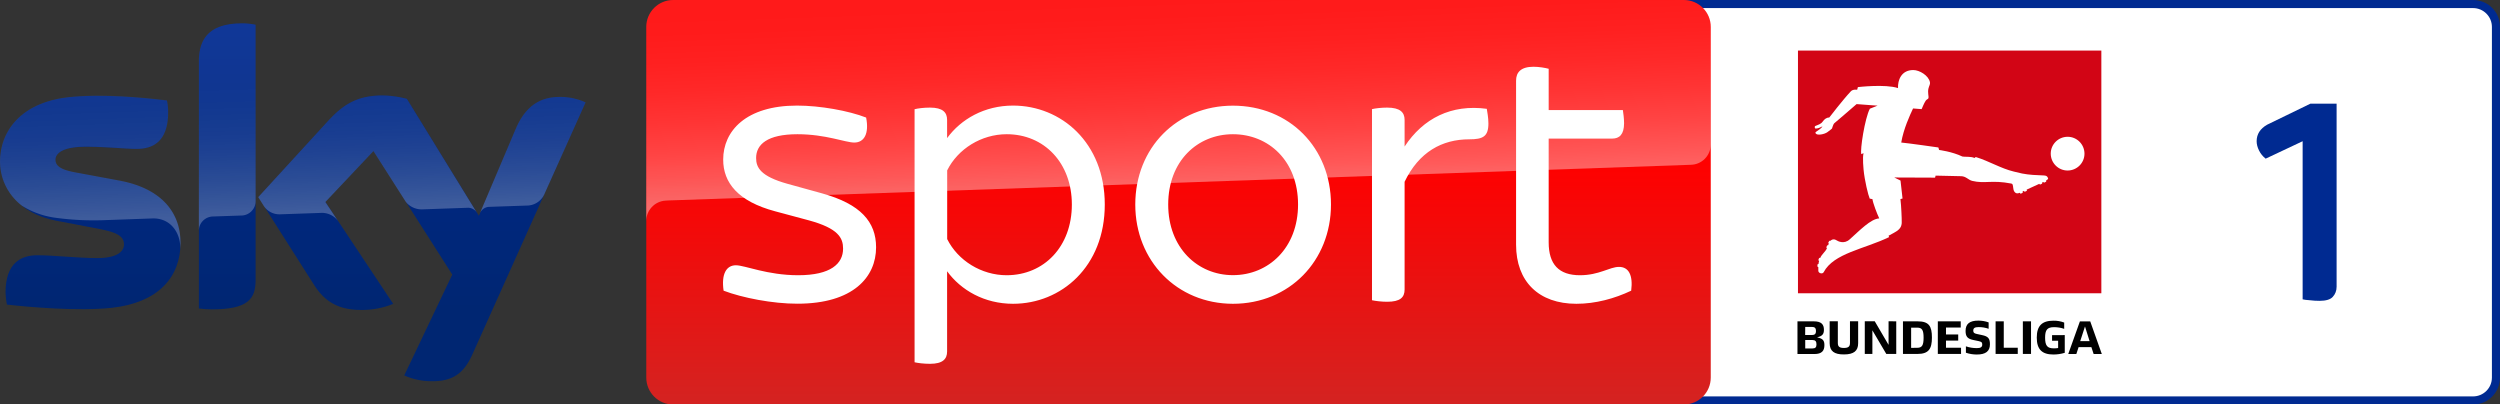 <?xml version="1.0" encoding="UTF-8"?>
<svg width="800" height="129.44" version="1.1" xmlns="http://www.w3.org/2000/svg">
	<rect width="100%" height="100%" fill="#333333" stroke="none"/>
	<defs>
		<linearGradient id="A" x1="1456.7" x2="1456.7" y2="500" gradientTransform="matrix(.259 0 0 .259 .013 .001)" gradientUnits="userSpaceOnUse">
			<stop stop-color="red" offset=".4"/>
			<stop stop-color="#d42321" offset="1"/>
		</linearGradient>
		<linearGradient id="B" x1="1459.5" x2="1450.8" y1="233.73" y2="-15.325" gradientTransform="matrix(.259 0 0 .259 .013 .001)" gradientUnits="userSpaceOnUse">
			<stop stop-color="#fff" offset="0"/>
			<stop stop-color="#fff" stop-opacity=".835" offset=".12"/>
			<stop stop-color="#fff" stop-opacity=".658" offset=".269"/>
			<stop stop-color="#fff" stop-opacity=".511" offset=".42"/>
			<stop stop-color="#fff" stop-opacity=".397" offset=".568"/>
			<stop stop-color="#fff" stop-opacity=".315" offset=".716"/>
			<stop stop-color="#fff" stop-opacity=".266" offset=".86"/>
			<stop stop-color="#fff" stop-opacity=".25" offset="1"/>
		</linearGradient>
		<linearGradient id="C" x1="361.92" x2="361.92" y1="28.806" y2="471.22" gradientTransform="matrix(.259 0 0 .259 .013 .001)" gradientUnits="userSpaceOnUse">
			<stop stop-color="#002a91" offset="0"/>
			<stop stop-color="#002672" offset=".8"/>
		</linearGradient>
		<linearGradient id="D" x1="365.45" x2="359.6" y1="263.25" y2="95.751" gradientTransform="matrix(.259 0 0 .259 .013 .001)" gradientUnits="userSpaceOnUse">
			<stop stop-color="#fff" offset="0"/>
			<stop stop-color="#fff" stop-opacity=".835" offset=".12"/>
			<stop stop-color="#fff" stop-opacity=".658" offset=".269"/>
			<stop stop-color="#fff" stop-opacity=".511" offset=".42"/>
			<stop stop-color="#fff" stop-opacity=".397" offset=".568"/>
			<stop stop-color="#fff" stop-opacity=".315" offset=".716"/>
			<stop stop-color="#fff" stop-opacity=".266" offset=".86"/>
			<stop stop-color="#fff" stop-opacity=".25" offset="1"/>
		</linearGradient>
	</defs>
	<g>
		<path d="m485.35 9.6014e-4v129.44h306.03c4.763 0 8.62-3.856 8.62-8.62v-112.2c0.026-4.763-3.83-8.621-8.62-8.621z" fill="#002a91"/>
		<path d="m485.35 2.589v124.26h306.03c3.333 5e-3 6.036-2.698 6.031-6.031v-112.2c0-3.314-2.692-6.033-6.031-6.033z" fill="#fff"/>
		<path d="m583.81 110.44c0 1.864-0.88 2.848-3.21 2.848h-5.41v-10.459h5.204c2.433 0 3.262 0.958 3.262 2.718 0 1.346-0.518 1.967-1.942 2.33l-0.259 0.078 0.233 0.052c1.605 0.362 2.123 0.958 2.123 2.433zm-6.161-3.236h2.2c0.88 0 1.269-0.388 1.269-1.269 0-0.906-0.362-1.32-1.269-1.32h-2.175zm3.624 2.977c0-0.958-0.388-1.372-1.269-1.372h-2.33v2.692h2.33c0.932 0 1.269-0.388 1.269-1.32zm4.22-0.311v-7.067h2.615v6.964c0 1.139 0.518 1.579 1.942 1.579 1.398 0 1.942-0.44 1.942-1.579v-6.964h2.615v7.042c0 2.459-1.424 3.573-4.53 3.573-3.158 0.026-4.556-1.087-4.582-3.547zm21.306-7.042v10.433h-3.184l-4.453-7.559v7.559h-2.433v-10.459h3.184l4.427 7.559v-7.559zm2.149 0h4.66c3.65 0 4.608 1.502 4.608 5.204 0 3.624-1.061 5.229-4.608 5.229h-4.66zm4.582 8.465c1.527 0 2.019-0.803 2.019-3.236 0-2.433-0.492-3.21-2.019-3.21h-1.967v6.472zm6.601-8.465h7.3v1.993h-4.712v2.2h3.909v1.967h-3.909v2.278h4.815v1.993h-7.43v-10.433zm8.957 10.045v-2.045c1.113 0.388 2.304 0.57 3.495 0.57 1.191 0 1.734-0.311 1.734-1.139 0-0.699-0.233-0.906-1.191-1.113l-1.734-0.362c-1.812-0.388-2.408-1.113-2.408-2.899 0-2.278 1.346-3.288 4.064-3.288 1.139 0 2.252 0.181 3.314 0.57v2.045c-1.01-0.362-2.097-0.544-3.184-0.544-1.294 0-1.734 0.337-1.734 1.139 0 0.673 0.311 0.88 1.139 1.061l1.683 0.362c1.967 0.414 2.511 1.087 2.511 2.951 0 2.226-1.372 3.262-4.194 3.262-1.165 0-2.356-0.181-3.495-0.57zm9.501-10.045h2.615v8.44h4.479v1.993h-7.093zm8.724 0h2.615v10.433h-2.615zm13.41 4.401v5.67c-1.165 0.362-2.382 0.544-3.624 0.544-3.624 0-5.333-1.605-5.333-5.41 0-3.805 1.709-5.411 5.333-5.411 1.165-0.026 2.33 0.181 3.443 0.595v2.019c-1.036-0.362-2.123-0.544-3.236-0.544-2.2 0-2.874 0.88-2.874 3.365 0 2.589 0.725 3.417 2.796 3.417 0.466 0 0.906-0.026 1.372-0.104v-2.33h-1.942v-1.786zm8.517 3.857h-4.09l-0.725 2.2h-2.589l3.728-10.433h3.314l3.702 10.433h-2.615zm-2.045-6.627-1.527 4.712h3.003z"/>
		<path d="m575.35 16.182h97.081v77.664h-97.081z" fill="#d20515"/>
		<path d="m655.39 57.084c0.052 0.181-0.129 0.337-0.466 0.57l-0.207 0.129 0.078 0.129c0.052 0.104-0.026 0.233-0.181 0.311l-0.311 0.155c-0.155 0.078-0.311 0.052-0.362-0.026l-0.078-0.129-0.414 0.207 0.052 0.129c0.052 0.104-0.052 0.233-0.181 0.285l-0.311 0.155c-0.155 0.078-0.311 0.052-0.362-0.052l-0.052-0.129c-1.243 0.595-2.641 1.217-4.064 1.864l0.078 0.181c0.052 0.104-0.052 0.233-0.181 0.285l-0.337 0.155c-0.155 0.078-0.311 0.052-0.337-0.052l-0.078-0.181-0.466 0.233 0.078 0.181c0.052 0.104-0.052 0.233-0.181 0.285l-0.311 0.155c-0.155 0.078-0.311 0.052-0.362-0.052l-0.078-0.181c-0.647 0.259-1.372 0.388-1.89-0.595-0.233-0.44-0.233-1.476-0.414-2.019-0.078-0.181-0.233-0.311-0.414-0.337-6.317-1.217-8.465 0.129-12.53-0.854-1.269-0.311-1.967-1.476-3.547-1.502l-8.155-0.181-0.181 0.647-13.047-0.052 1.993 0.984 0.647 5.747s-0.518 0.155-0.673 0.181c0.129 1.139 0.259 2.692 0.311 4.09 0.052 1.269 0.129 2.563 0.104 3.391 0 0.544-0.129 1.087-0.388 1.553-0.259 0.414-0.57 0.777-0.984 1.061-0.129 0.078-0.621 0.44-1.217 0.751-0.57 0.337-1.294 0.699-1.631 0.88 0.052 0.155 0.104 0.311 0.181 0.44-7.922 3.832-17.76 5.152-20.944 11.236-0.388 0.699-1.657 0.337-1.709-0.414v-1.243h-0.104c-0.104 0-0.181-0.129-0.181-0.311v-0.362c0-0.155 0.104-0.285 0.207-0.285h0.129c0.052-0.362 0.104-0.699 0.207-1.036l-0.129-0.052c-0.104-0.026-0.129-0.181-0.078-0.337l0.129-0.337c0.052-0.155 0.181-0.259 0.285-0.233l0.129 0.052c0.57-1.32 1.657-1.916 2.175-3.158l-0.078-0.026c-0.104-0.026-0.129-0.181-0.078-0.337l0.129-0.337c0.052-0.155 0.181-0.259 0.285-0.207l0.078 0.026c0.078-0.181 0.155-0.388 0.259-0.57l-0.104-0.078c-0.104-0.052-0.104-0.207 0-0.362l0.181-0.311c0.078-0.129 0.233-0.207 0.311-0.155l0.052 0.026h0.052c0.026 0 0.026 0 0.052-0.026l0.155-0.155c0.492-0.362 1.165-0.388 1.683-0.026 0.492 0.311 2.459 1.424 4.323-0.285 3.107-2.77 6.705-6.55 9.424-6.679-0.751-1.579-2.019-4.919-2.175-6.161l-0.88-0.181c-0.466-1.036-1.631-5.747-1.967-9.32 0 0-0.388-3.832 0-5.178-0.207-0.026-0.595 0.285-0.699 0.285-0.492-1.217 1.113-11.546 2.718-14.549l2.459-0.984c-0.259-0.026-2.019-0.104-6.705-0.492-2.615 2.33-5.644 4.815-7.171 6.161-0.259 0.181-0.699 1.657-0.699 1.657s-0.751 0.673-1.476 1.165c-0.932 0.673-3.262 1.165-3.754 0.388-0.104-0.181-0.104-0.285 0-0.388 0.362-0.388 1.709-1.01 2.175-1.864-0.751 0.388-1.553 0.751-2.2 0.699-0.285 0-0.414-0.699-0.052-0.828 0.984-0.414 1.76-0.595 2.33-1.398 0.57-0.802 1.243-1.294 2.123-1.32 0 0 4.349-5.669 6.886-8.362 0.699-0.751 2.019-0.492 2.019-0.492l0.233-0.854s8.75-1.036 12.84 0.311c-0.104-2.485 1.01-5.773 4.893-5.773 1.993 0 4.919 1.76 5.333 3.909 0.129 0.647-0.259 1.087-0.466 1.942-0.337 1.269 0.129 2.666 0 3.107-0.104 0.362-0.518 0.337-0.88 0.828-0.311 0.492-0.57 0.984-0.803 1.527l-0.518 1.191-2.744-0.207c-1.01 2.149-3.055 6.55-3.78 10.899 2.149 0.181 11.882 1.579 11.882 1.579l0.233 0.803s4.09 0.492 7.456 2.097c0.751 0.181 2.641-0.104 3.883 0.466 0.078-0.052 0.285-0.259 0.388-0.311 4.375 1.346 7.999 3.65 12.194 4.66l2.641 0.621c1.113 0.207 2.252 0.362 3.391 0.44 1.346 0.104 2.097 0.078 3.081 0.155 0.699 0.052 1.553-0.078 1.838 0.958m6.265-13.307c-2.977 0-5.41 2.408-5.41 5.385s2.408 5.411 5.385 5.411 5.41-2.408 5.41-5.385c0-3.003-2.433-5.411-5.385-5.411z" fill="#fff"/>
		<path d="m215.43 9.6014e-4h323.39c4.763 0 8.621 3.857 8.621 8.621v112.2c0 4.763-3.857 8.621-8.621 8.621h-323.39c-4.763 0-8.621-3.857-8.621-8.621v-112.2c0-4.763 3.857-8.621 8.621-8.621z" fill="url(#A)"/>
		<path d="m213.01 64.203 0.828-0.052 327.15-11.416c3.599-0.026 6.472-2.977 6.446-6.55v-37.564c0-4.763-3.857-8.621-8.621-8.621h-323.39c-4.763 0-8.621 3.857-8.621 8.621v62.313c-0.104-3.547 2.666-6.55 6.213-6.731z" fill="url(#B)" opacity=".4"/>
		<path d="m129.35 120.15c2.718 1.191 5.644 1.838 8.595 1.838 6.757 0.155 10.459-2.433 13.177-8.491l36.269-80.745c-2.356-1.061-4.919-1.657-7.508-1.734-4.686-0.104-10.951 0.854-14.912 10.381l-11.728 27.648-23.04-37.434c-2.537-0.673-5.152-1.036-7.766-1.087-8.155 0-12.686 2.977-17.397 8.103l-22.393 24.438 17.992 28.322c3.34 5.152 7.715 7.792 14.834 7.792 3.547 0.052 7.067-0.595 10.356-1.942l-21.695-32.619 15.377-16.284 25.215 39.531zm-47.557-30.522c0 5.954-2.33 9.372-13.98 9.372-1.398 0-2.796-0.104-4.168-0.285v-78.985c0-6.006 2.045-12.271 13.773-12.271 1.476 0 2.951 0.155 4.375 0.44zm-24.024-11.935c0 11.132-7.275 19.209-22.031 20.814-10.692 1.139-26.173-0.207-33.525-1.036-0.259-1.269-0.414-2.563-0.44-3.883 0-9.682 5.229-11.908 10.148-11.908 5.126 0 13.177 0.906 19.157 0.906 6.601 0 8.595-2.226 8.595-4.375 0-2.77-2.641-3.935-7.766-4.919l-14.031-2.692c-11.65-2.226-17.863-10.277-17.863-18.821 0-10.381 7.352-19.054 21.824-20.658 10.951-1.191 24.283 0.155 31.583 1.036 0.259 1.217 0.388 2.459 0.388 3.728 0 9.682-5.126 11.779-10.045 11.779-3.78 0-9.656-0.699-16.361-0.699-6.809 0-9.656 1.89-9.656 4.168 0 2.433 2.692 3.417 6.964 4.168l13.383 2.485c13.746 2.511 19.674 10.329 19.674 19.908z" fill="url(#C)"/>
		<path d="m187.4 32.748-13.281 29.564c-1.036 2.123-3.184 3.469-5.54 3.469l-12.116 0.414c-1.32 0.078-2.485 0.958-2.951 2.2v-0.026l11.443-26.976c3.987-9.526 10.252-10.484 14.912-10.381 2.615 0.078 5.152 0.673 7.533 1.734zm-34.794 35.338-22.419-36.45c-2.537-0.673-5.152-1.036-7.766-1.087-8.155 0-12.686 2.977-17.397 8.103l-22.393 24.438 1.786 2.822c1.165 1.76 3.184 2.77 5.307 2.666l12.762-0.44a6.387 6.387 0 0 1 5.644 2.537l-4.013-6.032 15.377-16.284 10.329 16.181c1.269 1.605 3.236 2.511 5.281 2.459l14.678-0.518c1.139 0 2.226 0.621 2.822 1.605zm-75.205-60.604c-11.728 0-13.773 6.265-13.773 12.271v54.106c0-2.485 1.993-4.505 4.479-4.582l9.086-0.311c2.537 0 4.608-2.071 4.608-4.608v-56.436c-1.476-0.311-2.925-0.466-4.401-0.44zm-39.299 50.275-13.383-2.485c-4.272-0.751-6.964-1.734-6.964-4.168 0-2.278 2.848-4.168 9.656-4.168 6.705 0 12.582 0.699 16.361 0.699 4.919 0 10.045-2.097 10.045-11.779 0-1.243-0.129-2.511-0.388-3.728-7.301-0.906-20.632-2.226-31.583-1.036-14.497 1.605-21.85 10.304-21.85 20.658 0.026 5.54 2.641 10.77 7.067 14.109 3.262 2.019 6.938 3.34 10.744 3.832 4.971 0.673 9.967 0.932 14.963 0.777l15.973-0.57c5.98-0.207 9.242 4.893 8.906 10.019 0-0.078 0-0.129 0.026-0.207v-0.052c0.052-0.673 0.078-1.346 0.078-2.019 0-9.526-5.928-17.345-19.649-19.882z" fill="url(#D)" opacity=".25"/>
		<path d="m231.55 93.017c-0.777-5.333 0.88-8.129 3.935-8.129 2.899 0 10.019 3.184 19.934 3.184 10.433 0 14.368-3.702 14.368-8.517 0-3.417-1.527-6.472-10.924-9.035l-10.795-2.899c-11.935-3.184-16.647-9.165-16.647-16.543 0-9.138 7.249-17.293 23.636-17.293 7.378 0 16.543 1.657 22.108 3.832 1.01 5.204-0.647 7.999-3.806 7.999-2.796 0-9.138-2.666-18.173-2.666-9.656 0-13.229 3.288-13.229 7.611 0 3.029 1.398 5.851 10.045 8.258l11.054 3.055c12.349 3.417 17.293 9.138 17.293 17.268 0 9.553-7.378 18.043-25.163 18.043-7.87 0.026-17.682-1.89-23.636-4.168m121.98-27.571c0 19.934-13.98 31.765-29.357 31.765-9.138 0-16.647-4.323-21.1-10.407v25.681c0 2.408-1.398 3.935-5.462 3.935-2.045 0-3.935-0.259-4.945-0.492v-80.978c1.01-0.259 2.899-0.518 4.945-0.518 4.064 0 5.462 1.527 5.462 3.935v5.825c4.453-6.084 11.96-10.407 21.1-10.407 15.377 0 29.357 11.831 29.357 31.661m-10.536 0c0-13.333-8.88-22.496-20.84-22.496-8.129 0-15.637 4.712-19.054 11.572v21.979c3.417 6.86 10.924 11.572 19.054 11.572 11.935-0.026 20.84-9.165 20.84-22.626m20.296 0c0-18.173 13.333-31.636 31.246-31.636 18.043 0 31.377 13.462 31.377 31.636 0 18.043-13.333 31.765-31.377 31.765-17.914-0.026-31.246-13.746-31.246-31.765m52.087 0c0-13.98-9.424-22.496-20.841-22.496-11.287 0-20.71 8.517-20.71 22.496 0 13.85 9.424 22.6 20.71 22.6 11.416 0 20.841-8.75 20.841-22.6m60.915-25.94c0 4.194-1.76 5.074-6.11 5.074-8.75 0-16.128 4.064-20.71 13.591v34.458c0 2.537-1.398 3.935-5.592 3.935-1.786 0-3.832-0.259-4.841-0.492v-61.147c1.01-0.259 3.029-0.492 4.841-0.492 4.168 0 5.592 1.527 5.592 3.935v8.517c5.954-9.035 14.989-13.591 26.302-12.064 0.129 0.88 0.518 2.796 0.518 4.686m45.693 53.511c-5.333 2.537-11.443 4.194-17.527 4.194-12.064 0-19.313-7.119-19.313-18.924v-52.475c0-2.666 1.527-4.453 5.592-4.453 1.76 0 3.806 0.362 4.841 0.647v13.203h23.739c0.129 0.88 0.388 2.666 0.388 4.194 0 3.676-1.527 4.945-3.806 4.945h-20.322v33.188c0 7.093 3.288 10.536 10.019 10.536 6.11 0 9.526-2.666 12.452-2.666 3.055-0.026 4.582 2.511 3.935 7.611" fill="#fff"/>
		<path d="m742.23 96.27q-1.539 0-3.078-0.192-1.539-0.096-2.309-0.289v-50.597l-11.832 5.579q-1.347-1.058-2.116-2.597-0.77-1.539-0.77-2.982 0-3.367 3.367-5.29l13.852-6.733h8.369v58.581q0 1.924-1.25 3.271-1.154 1.25-4.232 1.25z" fill="#002a91"/>
	</g>
</svg>
